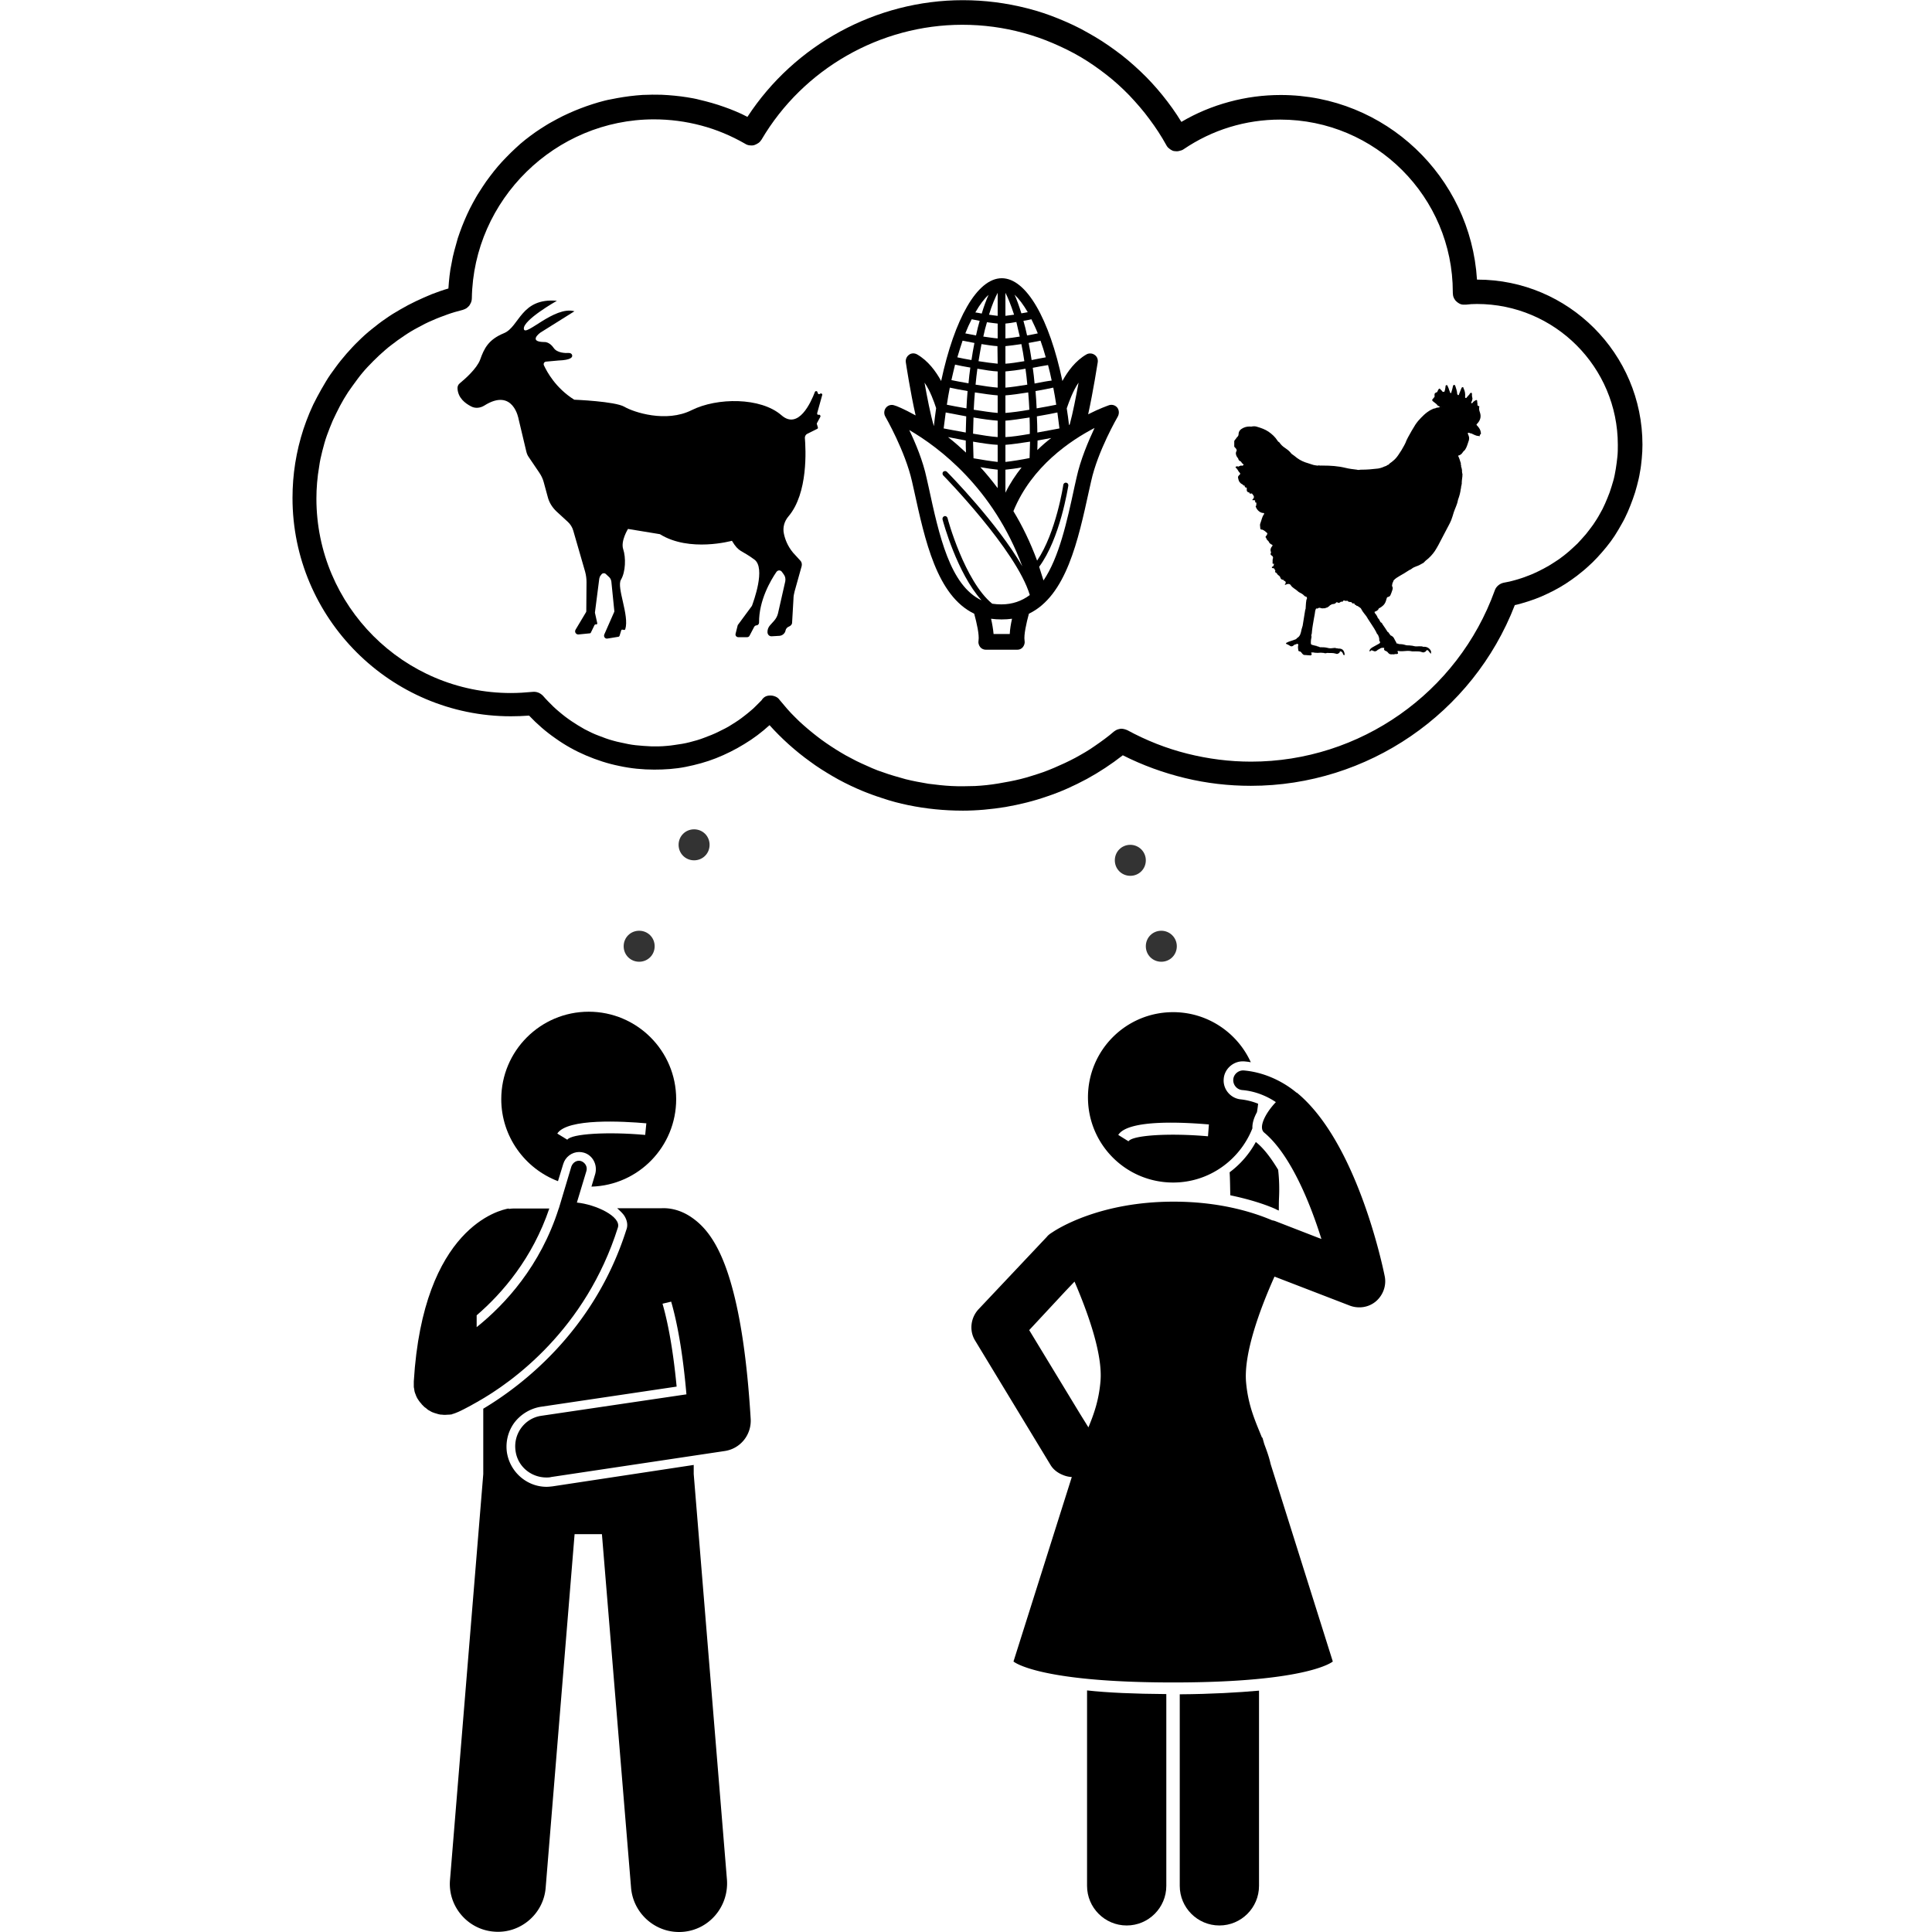 <svg xmlns="http://www.w3.org/2000/svg" xmlns:xlink="http://www.w3.org/1999/xlink" xml:space="preserve" id="Layer_1" width="512" height="512" x="0" y="0" version="1.1"><style id="style2" type="text/css">.st3{fill:#333}</style><path id="path4" d="M338.902 320.806c0-1.147 0-2.233.06-3.561.122-2.716 0-5.07-.24-7.243-1.932-3.2-3.863-5.734-5.916-7.364a24.688 24.688 0 0 1-6.94 8.028c.12 1.931.12 4.044.18 6.096 4.89 1.026 8.933 2.293 11.951 3.621.302.181.604.302.906.423z" style="stroke-width:.604"/><path id="path6" d="M312.647 499.769c0 5.794 4.707 10.502 10.502 10.502 5.794 0 10.502-4.708 10.502-10.502v-51.727c-5.553.483-12.434.905-21.004.965z" style="stroke-width:.604"/><path id="path8" d="M288.08 499.769c0 5.794 4.709 10.502 10.503 10.502 5.794 0 10.502-4.708 10.502-10.502v-50.822c-8.57-.06-15.512-.362-21.004-.966z" style="stroke-width:.604"/><path id="path10" d="M310.896 268.233c-12.494 0-22.574 10.08-22.574 22.575 0 12.494 10.08 22.574 22.574 22.574 9.537 0 17.685-5.976 21.005-14.366-.06-1.388.422-2.837 1.207-4.285.12-.724.241-1.51.302-2.233a17.159 17.159 0 0 0-4.527-1.147c-2.777-.242-4.829-2.716-4.587-5.432.18-2.596 2.474-4.648 5.01-4.648h.362c.603.06 1.267.12 1.81.241-3.56-7.846-11.468-13.279-20.582-13.279zm-11.83 34.224-2.716-1.69c2.655-4.225 17.685-3.32 24.022-2.777l-.241 3.139c-10.2-.905-20.04-.302-21.065 1.328z" style="stroke-width:.604"/><path id="path12" d="M268.585 440.316s6.277 5.553 42.311 5.553 42.311-5.553 42.311-5.553l-16.477-52.331c-.423-1.932-1.087-3.682-1.69-5.312l-.483-1.69h-.121c-1.75-4.346-3.682-8.45-4.225-14.788-.604-7.544 3.621-19.133 7.545-27.885l20.039 7.726c.845.301 1.63.422 2.474.422 1.57 0 3.14-.543 4.407-1.63 1.87-1.63 2.776-4.164 2.293-6.579-.724-3.621-7.605-35.672-23.177-48.588a.457.457 0 0 0-.242-.121c-2.052-1.75-7.122-5.251-13.882-5.855-1.449-.12-2.717.966-2.837 2.354-.12 1.449.966 2.716 2.354 2.837 3.742.302 6.88 1.81 8.933 3.2-2.656 2.776-4.769 6.699-3.078 8.087 6.7 5.553 11.95 17.927 15.15 28.188l-12.133-4.708a3.97 3.97 0 0 0-.905-.242c-5.372-2.293-14.184-4.95-26.135-4.95-19.617 0-30.843 7.244-32.171 8.15-.483.301-1.026.663-1.449 1.206l-1.086 1.147-17.021 18.047c-2.053 2.234-2.475 5.614-.906 8.21l19.979 32.955c.603 1.026 1.448 1.75 2.414 2.294 1.026.543 2.052.905 3.26.965zm4.165-87.822 9.597-10.321 2.414-2.535c3.621 8.45 7.484 19.254 6.88 26.376-.422 5.07-1.75 8.752-3.198 12.253l-2.173-3.5z" style="stroke-width:.604"/><path id="path14" d="m192.654 498.2-8.813-107.56v-2.414L146.42 393.9c-.543.06-1.086.12-1.57.12-5.19 0-9.657-3.862-10.502-9.053a10.735 10.735 0 0 1 1.932-7.907 11.094 11.094 0 0 1 6.88-4.225l36.155-5.372c-1.026-10.684-2.474-17.564-3.742-21.97l2.294-.544c1.448 5.01 3.018 12.736 4.044 24.566l-38.388 5.674c-4.467.603-7.605 4.829-6.881 9.416.604 4.104 4.165 6.941 8.148 6.941.423 0 .845 0 1.268-.12l45.933-6.882c4.285-.603 7.243-4.406 6.941-8.63-.966-15.936-2.777-27.041-4.95-34.888-3.198-11.65-7.242-15.995-10.623-18.35-3.199-2.232-6.216-2.595-8.148-2.474h-11.65c.665.604 1.329 1.207 1.812 1.871.845 1.268 1.086 2.656.603 3.863-8.57 26.98-28.006 41.467-37.905 47.382v17.323L119.258 498.2c-.604 6.94 4.647 13.158 11.649 13.701 6.941.604 13.158-4.648 13.701-11.65l7.666-93.676h7.243l7.726 93.737c.603 6.941 6.7 12.193 13.701 11.65 7.002-.544 12.193-6.7 11.71-13.762z" style="stroke-width:.604"/><path id="path16" d="M153.481 305.294c.422 0 .845.06 1.268.18 2.293.665 3.621 3.14 3.017 5.554l-1.026 3.44c12.495-.362 22.454-10.623 22.454-23.178 0-12.796-10.382-23.177-23.178-23.177-12.796 0-23.178 10.381-23.178 23.177 0 9.9 6.278 18.41 15.03 21.73l1.388-4.527c.543-1.871 2.294-3.2 4.225-3.2zm17.806-7.606-.302 3.079c-10.02-.906-19.617-.302-20.643 1.267l-2.655-1.63c2.655-4.104 17.383-3.259 23.6-2.716z" style="stroke-width:.604"/><path id="path18" d="M163.742 325.333c.966-2.958-5.915-6.157-10.865-6.64l2.535-8.39c.302-1.086-.301-2.173-1.388-2.595-1.086-.362-2.173.302-2.595 1.388l-3.32 11.106c0 .06-.06.06-.06.12-4.829 15.15-14.124 25.291-21.73 31.387v-3.138c6.881-5.915 14.788-15.15 19.255-28.308h-9.476c-.423 0-.845.06-1.268.12v-.12c-2.293.362-22.695 4.889-25.17 45.812v1.328c0 .18 0 .301.061.483 0 .12.06.24.06.362 0 .12.06.241.06.422.061.12.061.302.122.423.06.12.06.241.12.301.06.182.121.302.181.483 0 .06.06.121.06.181 0 0 0 .06.061.06.12.363.302.604.543.967.06.06.06.12.121.18.181.242.362.483.543.665.06.06.12.12.181.241l.664.664c.06.06.12.12.242.181.241.181.483.362.664.543.06.06.12.06.18.121.302.181.604.362.966.543.06 0 .121.06.181.06.302.121.604.242.906.302.06 0 .12.06.18.06.363.122.605.182 1.027.242h.241c.182 0 .363.06.544.06h.482c.363 0 .665-.06 1.147-.06.181 0 .363-.06.483-.06.06 0 .121 0 .121-.06.241-.061.423-.121.604-.182.06 0 .12-.06.12-.06.242-.06.423-.12.604-.241h.06c.302-.121 2.294-1.027 5.312-2.777 9.355-5.251 28.73-19.254 37.241-46.174z" style="stroke-width:.604"/><g id="g30" transform="matrix(.604 0 0 .604 -314.419 -64.1)"><defs id="defs21"><path id="SVGID_1_" d="M1062.1 275h108.5v118.9h-108.5z"/></defs><clipPath id="SVGID_2_"><use xlink:href="#SVGID_1_" id="use23" style="overflow:visible"/></clipPath><g id="g28" clip-path="url(#SVGID_2_)" style="clip-path:url(#SVGID_2_)"><path id="path26" d="M1169.9 296.7h.3c.2-.2.1-.5.1-.7-.1-1.2-.7-2.1-1.5-3-.2-.2-.4-.3-.4-.7-.1 0-.2.1-.2.1.1 0 .2-.1.2-.1l.5-.5c1.2-1.4 1.6-2.9 1-4.7-.3-.8-.5-1.6-.3-2.4.1-.2 0-.4-.2-.4-.7-.1-.6-.6-.6-1.1 0-.2 0-.4-.1-.5v-.4c0-.7-.2-.8-.8-.5-.4.3-.9.5-1.2 1-.1.2-.3.3-.6.2-.1-.1-.2-.3-.2-.4.1.1.2.2.2.4 0-.2 0-.4.1-.6.2-.3.3-.6.3-.9.2-.3.1-.7 0-1.1 0-.1 0-.3-.1-.4v-1.1c0-.2-.1-.4-.3-.4-.2-.1-.3 0-.5.2s-.4.5-.5.8c-.3 0-.4.2-.5.5-.3.2-.5.4-.6.7-.5.2-.7-.1-.6-.6.1-1.3-.1-2.5-.7-3.6 0-.3-.1-.5-.4-.5-.3 0-.4.2-.5.4-.3.8-.7 1.7-1 2.5-.1.2-.1.6-.4.6-.3 0-.4-.4-.5-.6v-.3c-.1-1.1-.5-2.1-.8-3.1-.1-.2-.2-.5-.5-.5s-.4.2-.5.4c-.2.9-.4 1.8-.7 2.7 0 .2-.1.5-.3.5-.2.1-.2-.3-.4-.4v-.1c0-.1 0-.2-.1-.3 0-.1 0-.2-.1-.3 0-.1-.1-.1-.1-.2-.1-.6-.4-1.1-.6-1.6-.1-.3-.1-.6-.6-.6-.4.1-.4.4-.4.7-.1.7-.2 1.5-.5 2.2-.4.1-.7.1-1-.2-.1-.4-.5-.5-.7-.8-.3-.5-.6-.5-.9 0-.2.3-.3.6-.4.8-.1.2-.1.4-.3.4-1 .4-1.1.6-1 1.7 0 .2-.1.3 0 .5h-.1c-.2.2-.4.3-.5.6-.6.5-.6.8 0 1.3.7.6 1.5 1 2 1.8.1.1.3.1.4.2.2.1.4.1.5.3.3.1.5.2.8.2-.2 0-.5 0-.8-.2-.3.4-.8.3-1.3.4-.3.1-.5.1-.7.3-.6 0-1.2.3-1.8.6-2.3 1.2-4 3-5.7 4.9-.4.5-.8 1-1.2 1.6-1.1 1.8-2.2 3.6-3.2 5.5-.4.8-.8 1.5-1.1 2.4l-.6 1.2c-.8 1.5-1.7 3-2.7 4.4-.7 1-1.4 1.8-2.3 2.5-.6.6-1.4.9-1.9 1.6-.3.1-.7.2-.9.5-.6.2-1.2.4-1.8.7-.6.2-1.2.4-1.9.5-2.4.3-4.9.5-7.3.5-.3 0-.7 0-1 .1h-.6c-.1 0-.3-.1-.4-.1-1.7-.2-3.4-.4-5-.8-3.3-.8-6.6-1-9.9-1h-.5c-.1-.1-.2-.1-.2 0h-.7c-.2-.1-.4-.2-.6 0-.4 0-.8 0-1.2-.1-1.1-.1-2.1-.6-3.2-.9-1.8-.5-3.4-1.2-4.9-2.3-.8-.7-1.7-1.3-2.5-1.9-.6-.8-1.3-1.5-2.2-2.1-.9-.6-1.9-1.3-2.6-2.2-.3-.4-.5-.8-1-1-.1-.1-.2-.3-.3-.4-1-1.6-2.4-2.9-4-4-1.5-1-3.2-1.6-4.9-2.1-.8-.3-1.7-.3-2.6-.1-1.2-.1-2.4 0-3.6.6-1.2.6-2 1.4-2 2.8 0 .6-.4 1-.8 1.4-.2.2-.3.4-.4.6-.6.5-.8 1.2-1.1 1.9-.1.2.1.4.2.6l.2.2c-.3.8.5 1.1.8 1.6.2.4.4.6.2 1-.5.9-.3 1.7.2 2.6.2.3.5.5.6.9.1.5.4.8.9 1 0 0 .1 0 .1-.1 0 0-.1 0-.1.1.1 0 .1.1.2.1h.1-.1c.3.5.7 1 1.2 1.3 0 .2 0 .3-.2.4 0 .1 0 .1-.1.2 0-.1 0-.1.1-.2-.2-.1-.2 0-.3.2-.2 0-.4-.1-.6-.1-.1-.1-.2 0-.3.1-.1 0-.2.1-.3.1-.3 0-.5.4-.8.2-.3-.2-.5 0-.7 0-.2 0-.2.2-.3.3-.1.2.1.3.3.4l.3.3c-.1.2 0 .2.2.3.3.6.7 1.2 1.2 1.7 0 .2 0 .4-.2.6-.5.4-.9.8-.7 1.5.1.6.3 1.1.5 1.6h.1c.3.6.8.9 1.4 1.2.2.3.4.5.7.5h.2v-.1c.2 0 .3 0 .3-.1 0 .1-.1.1-.3.1v.2c0 .3 0 .7.5.7.1.1.3.1.4.2v.2c-.1 1.3.1 1.6 1.2 1.9 0 .4.2.5.5.4.2-.1.4-.1.6 0 .5.7 1.3 1.3.5 2.3-.2.1-.4.3-.3.5.1.2.4.1.5.1.4-.3.5.2.7.3v.2c-.2.4.1.5.4.5 0 .1.1.2.1.2h.1-.1v.6c0 .2-.1.3-.1.5v.2c-.2.1-.3.3-.1.5.5 1.4 2 2.7 3.4 2.6.3.2.3.4.1.6-.8 1.1-1 2.5-1.5 3.8-.3.6-.2 1.3-.1 2 0 .4 0 .9.7.9h.2c.8.3 1.5.9 2.1 1.5h.1v.4h.3-.3c-.2.4-.3.7-.6 1-.2.2-.3.5.1.7.1.7.6 1.1 1.1 1.6.2.7.8 1.1 1.4 1.4.4.2.4.3.1.7-.6.7-.9 1.5-.5 2.5 0 .1.1.3 0 .4-.4.7 0 1 .5 1.3.3.2.5.7.4 1-.3.7-.1 1.5-.2 2.2 0 .2.1.3.2.3.7-.2.4.3.3.5 0 .2-.1.4-.2.6-.2 0-.3.1-.4.2-.2 0-.2.2-.2.4.1.1.2.2.3.2.2-.1.3.1.5.1.5 0 .3.7.7.8v.4c-.1.2-.2.4 0 .5.5.2.8.6 1.1 1.1.1.1.2.2.4.3.3.2.6.5.7.9.1.5.6 1 1.1 1 .2 0 .4 0 .4.3.1.2.3.2.4.2.3.2.5.4.5.8-.1.1-.1.2-.1.4-.1.1-.4.2-.3.4.1.2.3.1.5 0 .8-.4 1.7-.4 2.1.3.7 1.1 1.9 1.6 2.8 2.4.3.2.5.5.9.7.8.4 1.6.8 2.2 1.5.3.3.6.4 1 .5.2.2.2.5.2.8-.2.3-.3.6-.3.9-.2 1.2-.2 2.4-.3 3.6-.1.2-.2.4-.2.6-.2 1-.3 2.1-.5 3.1-.2 1.2-.4 2.5-.6 3.7 0 .3-.3.5-.2.8-.2.3-.2.6-.3.9-.3 1.4-.5 2.9-2 3.7-.1.1-.2.2-.2.3-.1.1-.2.1-.3.2-.8.3-1.6.6-2.3.8-.6.2-1.2.4-1.7.7-.4.2-.4.3-.1.6.4.1.7.3 1.1.5.9.7 1.4.7 2.3-.1.1-.1.3-.2.4-.2.1 0 .3 0 .4-.1.2-.1.5-.3.8-.1.3.2.2.5.1.8-.1.6 0 1.3.1 1.9 0 .2.2.5.4.5.7 0 1 .6 1.4 1.1.2.2.4.4.6.4.1.1.1.2.3.1.5.1 1 0 1.5.1.1.1.2.1.3 0 .3 0 .5.1.8.1.5-.1.7-.4.5-.8-.1-.2-.2-.3-.1-.5h1c.1 0 .1.1.2 0 0 0 .1 0 .1.1 1 .1 1.9.1 2.9 0 .4 0 .8.1 1.3.1.4.2.9.2 1.4 0 1.3.1 2.5-.1 3.8.3.4.2.8.2 1.2-.1.3-.1.5-.2.5-.5.2-.6.5-.4.9-.2.2.1.3.4.5.6 0 .1.1.3.1.4.1.2.3.5.5.5.3-.1.2-.4.2-.6-.2-1.3-.8-2.2-2.2-2.3-.3 0-.7 0-1-.1-.1-.1-.2-.1-.3 0-.6-.3-1.2-.2-1.8-.1-.7.1-1.4.1-2.1-.1-1.1-.3-2.2-.3-3.4-.3-.3-.1-.6-.3-.9-.3 0-.1-.1-.3-.2-.1h-.3c0-.1-.1-.2-.1-.2-.6 0-1.2-.3-1.8-.4-.6-.1-.7-.4-.7-.9s0-1.1.1-1.6.3-1.1.1-1.6v-.3c.3-.5.2-1.1.3-1.7.2-2 .6-3.9.9-5.8.2-1 .4-2 .5-3 .1-.4.2-.7.4-1.1h.1c.3 0 .6.2.8-.2.2 0 .4-.1.6-.1.2 0 .3 0 .5.1.2.2.4.1.6.1.2.1.5.1.7 0h.3s.1 0 0 0c.2 0 .3.1.5-.1.2-.1.5-.2.7-.2.2 0 .2-.1.3-.2.4-.2.7-.4 1-.8.1.1 0-.1.2-.1.2-.1.1 0 .2-.1s.2-.1.3-.2c.4-.1.7-.2 1.1-.2.3-.1.6-.2.8-.5.2-.3.5-.3.8-.1.3.2.7.2 1-.1.2-.1.4-.3.6-.3.5.2.7-.1.9-.5.5-.1 1 .4 1.5.1.1-.1.2 0 .3.1.4.5 1 .4 1.5.5.1 0 .2.1.3.1.2.6.7.6 1.1.4.1.4.3.7.7.8.1 0 .1.1.2.1.1.3.4.3.6.3.4.3.9.6 1.3.9.2.2.3.4.4.6.6 1.2 1.5 2.1 2.3 3.2 0 .2.2.4.3.5.1.2.2.5.4.7 1.1 1.8 2.4 3.5 3.4 5.4.2.5.4 1 .9 1.4v.1c.3.7.6 1.4.5 2.2 0 .2.1.5.3.6 0 .1 0 .1.1.2 0 .4-.3.7-.6.8l-2.7 1.5c-.5.3-1.1.7-1.3 1.3-.1.2-.1.4 0 .5.2.1.3 0 .4-.2-.1-.1-.1-.2-.1-.3 0 .1 0 .2.1.3.1-.1.3-.1.4-.3.3.1.5.2.8.3.7.4 1.4.2 2-.5.1 0 .3-.1.4-.2.2 0 .4-.2.5-.3.6-.4 1.2-.4 1.9-.3-.2.9 0 1.1.8 1.4.3.1.6.3.8.6.3.4.7.8 1.3.8.1.1.1.1.2 0h.5c.4 0 .7.1 1.1-.1h.8c.5-.1.7-.3.5-.7-.2-.2-.1-.5-.1-.7 1.4.3 2.8.1 4.3 0 .5 0 .9 0 1.4.1.7.2 1.5.1 2.2.1.9 0 1.8 0 2.6.3.5.2 1 .3 1.5-.1.2 0 .3-.2.4-.3.4-.6.6-.6 1.1-.1.3.3.5.7.8 1 .1.1.2.4.3.1 0-.3.1-.6 0-1-.6-1.3-1.8-2-3.3-1.9h-.2c-.3-.2-.6-.2-1-.2-1-.1-2 .2-3-.1-.6-.2-1.3-.2-2-.3-.6 0-1.3 0-1.8-.2-.9-.3-1.9-.4-2.9-.4-.2-.3-.5-.2-.8-.2-.2-.5-.5-1-.8-1.5 0-.1-.1-.1-.1-.2s0-.1-.1-.2c-.3-.8-.9-1.4-1.7-1.7-.1-.1-.2-.1-.2-.2-.1-.3-.3-.5-.5-.7-.2-.2-.2-.6-.6-.6-.7-1.1-1.4-2.2-2.2-3.3-.2-.3-.3-.8-.8-.9l-.1-.1c-.1-.2-.2-.3-.3-.5-.2-.4-.4-.9-.8-1.2l-.1-.1c-.3-.9-.8-1.6-1.4-2.3v-.6.1c.2 0 .3-.1.4-.1.6-.3 1.2-.6 1.4-1.3l.1-.1h.1c1.3-.7 2.4-1.6 2.9-3.1.1-.4.3-.9.4-1.3.1-.4.3-.5.7-.6.4-.1.7-.3.9-.7.3-.7.6-1.4.8-2.1.2-.6.4-1.2 0-1.8-.2-.2 0-.5 0-.8 0-.7.5-1.2.6-1.8.8-.9 1.7-1.4 2.7-2 1.4-.8 2.8-1.6 4.1-2.5.3-.2.8-.3 1.1-.6.6-.5 1.3-.8 2.1-1.1 1-.3 1.8-.8 2.7-1.3.6-.2.9-.8 1.4-1.2 1.6-1.2 2.9-2.6 4-4.2 1.1-1.7 2.1-3.6 3-5.4.7-1.3 1.4-2.7 2.1-4 .7-1.4 1.5-2.7 2.1-4.2.4-1.1.8-2.3 1.1-3.4.6-1.8 1.5-3.4 1.8-5.2 0-.1.1-.2.1-.4.6-1.6 1-3.1 1.2-4.8.1-.1.1-.2.1-.4-.1-.5.3-.9.2-1.4.2-.2.1-.5.1-.7 0-.7.1-1.4.2-2.2h-.1.1c.1-.5.1-1 .1-1.4 0-.2.1-.4-.1-.6 0-.4-.1-.7-.1-1.1 0-.2.1-.5-.1-.7 0-.4 0-.7-.3-1v-.2c.2-.2 0-.3 0-.5 0-.1 0-.2-.1-.2v-.2h-.2.2c0-.2.1-.5-.1-.7v-.2c0-.1 0-.2-.1-.2-.1-.3-.2-.6-.3-1-.2-.6-.4-1.1-.7-1.7l.1-.1h-.1.1c.3 0 .6-.2.8-.3.7-.3 1-1 1.5-1.6.3-.2.5-.4.7-.7.8-1.2 1.1-2.6 1.6-4 .1-.2.1-.4.1-.6.2-1-.3-1.7-.6-2.6.1 0 .2-.1.3-.2h.4v-.1.1c.2.3.6.2.9.3 1 .4 2 1.1 3.1 1.1.1 0 .2 0 .3.1h.1c.2.1.2 0 .2-.2v-.2c.3-.4.2-.4.1-.4z"/></g></g><g id="g52" transform="matrix(.604 0 0 .604 -314.419 -64.1)"><defs id="defs33"><path id="SVGID_3_" d="M794.2 514.5h13.6v13.6h-13.6z"/></defs><clipPath id="SVGID_4_"><use xlink:href="#SVGID_3_" id="use35" style="overflow:visible"/></clipPath><g id="g50" clip-path="url(#SVGID_4_)" style="clip-path:url(#SVGID_4_)"><g id="g48"><defs id="defs39"><path id="SVGID_5_" d="M801 514.5c-3.8 0-6.8 3-6.8 6.8s3 6.8 6.8 6.8 6.8-3 6.8-6.8-3-6.8-6.8-6.8z"/></defs><clipPath id="SVGID_6_"><use xlink:href="#SVGID_5_" id="use41" style="overflow:visible"/></clipPath><g id="g46" clip-path="url(#SVGID_6_)" style="clip-path:url(#SVGID_6_)"><path id="path44" d="M794.2 514.5h13.6v13.6h-13.6z" class="st3"/></g></g></g></g><g id="g74" transform="matrix(.604 0 0 .604 -314.419 -64.1)"><defs id="defs55"><path id="SVGID_7_" d="M1009.7 476.8h13.6v13.6h-13.6z"/></defs><clipPath id="SVGID_8_"><use xlink:href="#SVGID_7_" id="use57" style="overflow:visible"/></clipPath><g id="g72" clip-path="url(#SVGID_8_)" style="clip-path:url(#SVGID_8_)"><g id="g70"><defs id="defs61"><path id="SVGID_9_" d="M1016.5 476.8c-3.8 0-6.8 3-6.8 6.8s3 6.8 6.8 6.8 6.8-3 6.8-6.8-3.1-6.8-6.8-6.8z"/></defs><clipPath id="SVGID_10_"><use xlink:href="#SVGID_9_" id="use63" style="overflow:visible"/></clipPath><g id="g68" clip-path="url(#SVGID_10_)" style="clip-path:url(#SVGID_10_)"><path id="path66" d="M1009.7 476.8h13.6v13.6h-13.6z" class="st3"/></g></g></g></g><g id="g96" transform="matrix(.604 0 0 .604 -314.419 -64.1)"><defs id="defs77"><path id="SVGID_11_" d="M1023.3 514.5h13.6v13.6h-13.6z"/></defs><clipPath id="SVGID_12_"><use xlink:href="#SVGID_11_" id="use79" style="overflow:visible"/></clipPath><g id="g94" clip-path="url(#SVGID_12_)" style="clip-path:url(#SVGID_12_)"><g id="g92"><defs id="defs83"><path id="SVGID_13_" d="M1030.1 514.5c-3.8 0-6.8 3-6.8 6.8s3 6.8 6.8 6.8 6.8-3 6.8-6.8-3.1-6.8-6.8-6.8z"/></defs><clipPath id="SVGID_14_"><use xlink:href="#SVGID_13_" id="use85" style="overflow:visible"/></clipPath><g id="g90" clip-path="url(#SVGID_14_)" style="clip-path:url(#SVGID_14_)"><path id="path88" d="M1023.3 514.5h13.6v13.6h-13.6z" class="st3"/></g></g></g></g><g id="g118" transform="matrix(.604 0 0 .604 -314.419 -64.1)"><defs id="defs99"><path id="SVGID_15_" d="M818.3 470h13.6v13.6h-13.6z"/></defs><clipPath id="SVGID_16_"><use xlink:href="#SVGID_15_" id="use101" style="overflow:visible"/></clipPath><g id="g116" clip-path="url(#SVGID_16_)" style="clip-path:url(#SVGID_16_)"><g id="g114"><defs id="defs105"><path id="SVGID_17_" d="M825.1 470c-3.8 0-6.8 3-6.8 6.8s3 6.8 6.8 6.8 6.8-3 6.8-6.8-3-6.8-6.8-6.8z"/></defs><clipPath id="SVGID_18_"><use xlink:href="#SVGID_17_" id="use107" style="overflow:visible"/></clipPath><g id="g112" clip-path="url(#SVGID_18_)" style="clip-path:url(#SVGID_18_)"><path id="path110" d="M818.3 470h13.6v13.6h-13.6z" class="st3"/></g></g></g></g><g id="g122" transform="matrix(.604 0 0 .604 -314.419 -64.1)"><path id="path120" d="M942.8 461.8c-4 0-7.9-.2-11.9-.6-4-.4-7.9-1-11.8-1.8-3.9-.8-7.7-1.8-11.5-3.1-3.8-1.2-7.5-2.6-11.1-4.2-3.6-1.6-7.2-3.4-10.6-5.4-3.4-2-6.8-4.1-10-6.5-3.2-2.3-6.3-4.8-9.3-7.5-3-2.7-5.8-5.5-8.4-8.4-3.4 3.1-7.1 5.9-11.1 8.3-3.9 2.4-8.1 4.5-12.4 6.2-4.3 1.7-8.8 2.9-13.3 3.8-4.5.9-9.2 1.2-13.8 1.2-5.1 0-10.2-.5-15.3-1.6-5-1-9.9-2.6-14.6-4.6-4.7-2-9.2-4.5-13.4-7.5-4.2-2.9-8.1-6.3-11.6-10-2.7.2-5.4.3-8 .3-52.8 0-95.8-43-95.8-95.8 0-2.6.1-5.1.3-7.7.2-2.5.5-5.1.9-7.6s.9-5 1.5-7.5 1.3-4.9 2.1-7.4c.8-2.4 1.7-4.8 2.7-7.2 1-2.4 2.1-4.7 3.3-6.9 1.2-2.3 2.5-4.5 3.8-6.7 1.3-2.2 2.8-4.3 4.3-6.3 1.5-2.1 3.1-4 4.8-6 1.7-1.9 3.4-3.8 5.3-5.6 1.8-1.8 3.7-3.5 5.7-5.1 2-1.6 4-3.2 6.1-4.6 2.1-1.5 4.2-2.8 6.5-4.1 2.2-1.3 4.5-2.5 6.8-3.6s4.6-2.1 7-3.1c2.4-.9 4.8-1.8 7.3-2.5.1-1.9.3-3.7.5-5.6.2-1.8.5-3.7.9-5.5.3-1.8.7-3.7 1.2-5.5l1.5-5.4c.6-1.8 1.2-3.5 1.9-5.3.7-1.7 1.4-3.5 2.2-5.2.8-1.7 1.6-3.4 2.5-5 .9-1.6 1.8-3.3 2.8-4.8 1-1.6 2-3.1 3.1-4.7 1.1-1.5 2.2-3 3.4-4.5 1.2-1.5 2.4-2.9 3.6-4.2 1.3-1.4 2.6-2.7 3.9-4 1.3-1.3 2.7-2.5 4.1-3.8 1.4-1.2 2.9-2.4 4.4-3.5 1.5-1.1 3-2.2 4.6-3.2 1.6-1 3.1-2 4.8-2.9 1.6-.9 3.3-1.8 4.9-2.6 1.7-.8 3.4-1.6 5.1-2.3 1.7-.7 3.5-1.4 5.2-2 1.8-.6 3.5-1.2 5.3-1.7 1.8-.5 3.6-1 5.4-1.3 1.8-.4 3.7-.7 5.5-1 1.8-.3 3.7-.5 5.6-.7 1.9-.2 3.7-.3 5.6-.3 1.9-.1 3.7 0 5.6 0 1.9.1 3.7.2 5.6.4 1.9.2 3.7.4 5.5.7 1.8.3 3.7.6 5.5 1.1 1.8.4 3.6.9 5.4 1.4 1.8.5 3.6 1.1 5.3 1.7 1.8.6 3.5 1.3 5.2 2 1.7.7 3.4 1.5 5.1 2.4 20.7-31.7 56.5-51.2 94.5-51.2 4.8 0 9.5.3 14.3.9 4.7.6 9.4 1.5 14.1 2.7 4.7 1.2 9.2 2.7 13.6 4.5 4.4 1.8 8.8 3.8 12.9 6.2 4.2 2.3 8.2 4.9 12 7.7 3.9 2.8 7.5 5.9 11 9.2 3.5 3.3 6.7 6.8 9.7 10.5 3 3.7 5.8 7.6 8.3 11.7 6.6-3.9 13.6-6.8 21-8.8 7.4-2 14.9-3 22.6-3 45.8 0 83.3 35.8 86.1 81h.2c39.9 0 72.4 32.5 72.4 72.4 0 2-.1 4-.3 6.1-.2 2-.4 4-.8 6-.3 2-.8 4-1.3 5.9-.5 2-1.1 3.9-1.8 5.8s-1.4 3.8-2.2 5.6c-.8 1.8-1.7 3.7-2.7 5.4-1 1.8-2 3.5-3.1 5.2-1.1 1.7-2.3 3.3-3.6 4.9-1.3 1.6-2.6 3.1-4 4.6-1.4 1.5-2.8 2.9-4.3 4.2-1.5 1.4-3.1 2.6-4.7 3.9-1.6 1.2-3.3 2.4-5 3.5-1.7 1.1-3.5 2.1-5.2 3-1.8.9-3.6 1.8-5.5 2.6s-3.8 1.5-5.7 2.1c-1.9.6-3.9 1.2-5.8 1.6-18.4 47.6-64.6 79.3-115.8 79.3-9.8 0-19.4-1.1-28.9-3.4s-18.6-5.6-27.3-10c-5 3.9-10.3 7.4-15.8 10.4-5.6 3-11.3 5.6-17.3 7.6-6 2.1-12.1 3.6-18.4 4.7-6.2 1-12.5 1.6-18.9 1.6zm-84.3-50.5h.2c.8 0 1.5.2 2.2.5.7.3 1.3.8 1.7 1.4l3.3 3.9c1.1 1.3 2.3 2.5 3.5 3.7 1.2 1.2 2.4 2.4 3.7 3.5 1.3 1.1 2.6 2.3 3.9 3.3 1.3 1.1 2.7 2.1 4 3.1 1.4 1 2.8 2 4.2 2.9 1.4.9 2.9 1.9 4.3 2.7 1.5.9 2.9 1.7 4.5 2.5 1.5.8 3 1.6 4.6 2.3 1.5.7 3.1 1.4 4.7 2.1 1.6.7 3.2 1.3 4.8 1.8 1.6.6 3.2 1.1 4.9 1.6 1.6.5 3.3.9 4.9 1.4 1.7.4 3.3.8 5 1.1 1.7.3 3.4.6 5 .9l5.1.6c1.7.2 3.4.3 5.1.4 1.7.1 3.4.1 5.1.1 1.7 0 3.4-.1 5.1-.1 1.7-.1 3.4-.2 5.1-.4 1.7-.2 3.4-.4 5.1-.7 1.7-.3 3.4-.6 5-.9 1.7-.3 3.3-.7 5-1.1 1.7-.4 3.3-.9 4.9-1.4 1.6-.5 3.2-1 4.9-1.6 1.6-.6 3.2-1.2 4.8-1.9 1.6-.7 3.1-1.4 4.7-2.1 1.5-.7 3.1-1.5 4.6-2.3 1.5-.8 3-1.7 4.4-2.5 1.5-.9 2.9-1.8 4.3-2.8 1.4-1 2.8-1.9 4.2-3 1.4-1 2.7-2.1 4-3.2.4-.3.9-.6 1.3-.8.5-.2 1-.3 1.5-.4.5-.1 1.1 0 1.6.1s1 .3 1.5.5c8.3 4.5 17.1 8 26.3 10.3 9.2 2.3 18.5 3.5 28 3.5 47.8 0 90.7-30.2 106.9-75.1.3-.9.8-1.6 1.5-2.2.7-.6 1.5-1 2.4-1.2 1.8-.3 3.5-.7 5.2-1.2 1.7-.5 3.4-1 5.1-1.7 1.7-.6 3.3-1.3 4.9-2.1 1.6-.8 3.2-1.6 4.7-2.5 1.5-.9 3-1.9 4.5-2.9 1.4-1 2.8-2.1 4.2-3.3 1.3-1.2 2.7-2.4 3.9-3.6 1.2-1.3 2.4-2.6 3.6-4 1.1-1.4 2.2-2.8 3.2-4.2 1-1.5 2-3 2.8-4.5.9-1.5 1.7-3.1 2.4-4.7s1.4-3.3 2-4.9c.6-1.7 1.1-3.4 1.6-5.1.5-1.7.8-3.5 1.1-5.2.3-1.8.5-3.5.7-5.3.2-1.8.2-3.5.2-5.3 0-34.1-27.7-61.8-61.8-61.8-1.7 0-3.4.1-4.9.3h-1.1c-.4 0-.7-.1-1.1-.2-.3-.1-.7-.3-1-.5-.3-.2-.6-.4-.9-.7-.3-.2-.5-.5-.7-.8-.2-.3-.4-.6-.5-.9-.1-.3-.3-.7-.3-1 0-.3-.1-.7-.1-1.1v-.3c0-41.7-33.9-75.7-75.7-75.7-7.6 0-15 1.1-22.2 3.3-7.2 2.2-14 5.5-20.2 9.7-.3.2-.6.4-1 .5-.3.1-.7.2-1.1.3-.4.1-.7.1-1.1.1-.4 0-.7-.1-1.1-.1-.4-.1-.7-.2-1-.4-.3-.2-.6-.3-.9-.6-.3-.2-.6-.5-.8-.7-.2-.3-.5-.6-.6-.9-2.2-4-4.7-7.8-7.4-11.4-2.7-3.7-5.7-7.1-8.8-10.4-3.2-3.3-6.5-6.3-10.1-9.1-3.6-2.8-7.3-5.4-11.2-7.7-3.9-2.3-8-4.3-12.2-6.1-4.2-1.8-8.5-3.3-12.9-4.5-4.4-1.2-8.8-2.1-13.3-2.7-4.5-.6-9-.9-13.6-.9-36 0-69.8 19.3-88.1 50.4-.4.6-.8 1.1-1.4 1.5-.6.4-1.2.7-1.8.9-.7.2-1.4.2-2.1.1-.7-.1-1.3-.3-1.9-.7-6.1-3.5-12.5-6.2-19.3-8-6.8-1.8-13.7-2.7-20.7-2.7-43.3 0-79.2 35.2-79.9 78.5 0 .6-.1 1.1-.3 1.7-.2.5-.5 1-.8 1.5-.4.5-.8.8-1.3 1.2-.5.3-1 .5-1.6.7-2.3.6-4.5 1.2-6.7 2s-4.4 1.6-6.6 2.6c-2.2.9-4.3 2-6.3 3.1-2.1 1.1-4.1 2.3-6 3.6-2 1.3-3.9 2.7-5.7 4.1-1.9 1.4-3.6 3-5.4 4.6-1.7 1.6-3.4 3.3-5 5-1.6 1.7-3.1 3.5-4.5 5.4-1.4 1.9-2.8 3.8-4.1 5.7-1.3 2-2.5 4-3.6 6.1-1.1 2.1-2.1 4.2-3.1 6.3-.9 2.2-1.8 4.3-2.6 6.6-.8 2.2-1.4 4.5-2 6.8-.6 2.3-1.1 4.6-1.4 6.9-.4 2.3-.7 4.6-.9 7-.2 2.3-.3 4.7-.3 7 0 47 38.2 85.3 85.3 85.3 3.2 0 6.3-.2 9.5-.5.9-.1 1.7 0 2.5.3s1.5.8 2.1 1.4c.7.8 1.5 1.7 2.3 2.5l2.4 2.4c.8.8 1.7 1.5 2.5 2.2.8.7 1.7 1.4 2.6 2.1.9.7 1.8 1.3 2.8 2 .9.6 1.9 1.2 2.8 1.8 1 .6 1.9 1.1 2.9 1.7l3 1.5c1 .5 2.1.9 3.1 1.3s2.1.8 3.2 1.2c1.1.4 2.1.7 3.2 1 1.1.3 2.2.6 3.3.8 1.1.2 2.2.5 3.3.7 1.1.2 2.2.4 3.3.5 1.1.1 2.2.2 3.4.3 1.1.1 2.2.1 3.4.2h3.4c1.1 0 2.2-.1 3.4-.2 1.2-.1 2.2-.2 3.4-.4 1.1-.2 2.2-.3 3.3-.5 1.1-.2 2.2-.4 3.3-.7l3.3-.9c1.1-.3 2.1-.7 3.2-1.1 1.1-.4 2.1-.8 3.1-1.2 1-.4 2.1-.9 3.1-1.4l3-1.5c1-.5 2-1.1 2.9-1.7 1-.6 1.9-1.2 2.8-1.8.9-.6 1.8-1.3 2.7-2 .9-.7 1.8-1.4 2.6-2.1.9-.7 1.7-1.5 2.5-2.3l2.4-2.4c1-1.6 2.3-2.1 3.8-2.1z"/></g><g id="g126" transform="matrix(.604 0 0 .604 -314.419 -64.1)"><path id="path124" d="M841.7 343.4s-18.6 5.2-31.6-2.9l-14-2.3s-3.3 5.3-2.1 8.9c1.2 3.6 1.1 9.9-1 13.4-2 3.4 3.8 15.7 1.9 21.7-.1.2-.3.4-.6.3l-.6-.1c-.3-.1-.5.1-.6.4l-.7 2.3c-.1.2-.2.3-.4.4l-4.9.8c-1 .2-1.8-.8-1.4-1.8l4.4-10v-.3l-1.3-12.9c-.1-.7-.4-1.4-.9-1.9l-1.5-1.4c-.5-.5-1.4-.5-1.9.1l-.3.4c-.4.4-.6 1-.7 1.5l-1.9 14.8v.2l1 4.5c.1.4-.2.7-.6.6-.2-.1-.5.1-.6.3l-1.6 3.3c-.1.2-.2.3-.4.3l-5 .5c-1.1.1-1.9-1.1-1.3-2.1l4.6-7.7c0-.1.1-.2.1-.3l.1-12.8c0-1.6-.2-3.1-.6-4.6l-5.2-18c-.4-1.5-1.3-2.9-2.4-3.9l-5-4.6c-1.8-1.7-3.2-3.9-3.8-6.3l-1.8-6.6c-.4-1.5-1.1-2.9-2-4.2l-4.6-6.8c-.5-.7-.8-1.5-1-2.3l-3.4-14.3s-2.3-14-15.1-5.9c-1.8 1.1-4 1.3-5.8.3-2.5-1.3-5.6-3.6-5.9-7.7-.1-1 .3-1.9 1.1-2.5 2.2-1.8 7.3-6.3 8.8-10.2 1.8-5.1 3.7-8.9 10.5-11.7 6.8-2.8 7.4-15.6 23.2-14.2 0 0-14.9 8.4-14.5 12.3.4 3.9 13.4-10.2 22.2-7.7l-15 9.4s-5.5 4 1.7 4.1c0 0 2.2-.3 4.2 2.6 1.5 2.2 5.1 2.3 6.7 2.2.7 0 1.3.4 1.4 1 .2.9-.6 2.1-6 2.3l-5.5.5c-.8.1-1.2.9-.9 1.6 1.4 3 5.2 10 13.3 15.1 0 0 17.9.7 22 3.1 4.1 2.4 18.3 7.1 29.5 1.5s30.3-5.7 39.4 2.2c7.5 6.6 13-5.7 14.7-10.2.2-.5.9-.5 1.1 0l.2.6c.1.3.5.5.8.3l.3-.2c.5-.2 1 .2.8.7l-2.2 7.9c-.1.5.3.9.7.7.5-.1.9.4.7.9l-1.5 2.8c-.1.1-.1.3 0 .5l.4 1.3c.1.3 0 .6-.3.7l-4.4 2.2c-.6.3-1 1-1 1.7.4 5 1.5 24.3-7.2 34.5-1.8 2.1-2.6 4.9-2 7.6.5 2.4 1.6 5.4 4 8.3l3.2 3.5c.6.6.8 1.5.6 2.4l-3.1 11.1c-.3 1.1-.5 2.2-.5 3.3l-.6 10.4c0 .8-.6 1.4-1.3 1.7-.8.3-1.4.9-1.6 1.8v.1c-.3 1.2-1.4 2.1-2.6 2.2l-3.4.2c-1.1.1-1.9-.8-1.9-1.8v-.2c0-1 .4-2 1.1-2.8l1.8-2c.8-.9 1.4-2 1.7-3.2l3.2-14.1c.2-1.1 0-2.2-.7-3.1l-.8-1.1c-.6-.8-1.8-.8-2.4.1-2.4 3.5-7.7 12.4-7.6 22.2 0 .6-.5 1.2-1.1 1.2-.4 0-.8.3-1 .6l-2.1 4c-.2.4-.6.6-1.1.6h-3.8c-.8 0-1.4-.7-1.2-1.5l.9-3.6c0-.2.1-.3.2-.4l5.9-8c.1-.1.1-.2.2-.3.6-1.7 6.2-16.6 1-20.3-5.8-4.3-6.7-3-9.8-8.2z"/></g><g id="g130" transform="matrix(.604 0 0 .604 -314.419 -64.1)"><path id="path128" d="M1010.8 285c-.9-1.1-2.3-1.5-3.6-1.1-.5.2-4.1 1.4-9.2 4 2.2-10 4.1-22.2 4.2-22.8.2-1.3-.3-2.6-1.4-3.3-1-.7-2.4-.8-3.5-.2-4.9 2.8-8.3 7.5-10.6 11.7-5.7-27.2-15.8-45.1-26.6-45.1s-20.8 17.9-26.6 45.1c-2.3-4.2-5.7-8.9-10.6-11.7-1.1-.6-2.5-.6-3.5.2-1 .7-1.6 2-1.4 3.3.1.7 2 13.2 4.3 23.3-5.2-2.9-8.7-4.3-9.3-4.4-1.3-.5-2.8-.1-3.7 1-.9 1.1-1 2.7-.3 3.9.1.2 8.7 15.1 11.7 28.4l.9 4c4.8 21.9 10 46.2 26.4 54.1 1.1 4 2.3 9.3 1.9 11.8-.2 1 .1 2 .7 2.8.6.8 1.6 1.2 2.5 1.2h13.8c1 0 1.9-.4 2.5-1.2.6-.8.9-1.8.7-2.8-.4-2.4.8-7.8 1.9-11.8 16.4-7.9 21.6-32.2 26.4-54.1l.9-4c2.9-13.3 11.6-28.2 11.7-28.4.7-1.3.6-2.8-.2-3.9zm-35.1 10.9c0-2.4-.1-4.8-.2-7.1 3.7-.6 7-1.3 9-1.7.3 2.3.6 4.6.9 7-1.2.2-5.1 1-9.7 1.8zm-3.4 11.2c-.1 0-.1.1 0 0-3.4.7-7.8 1.4-10.6 1.7v-7.5c2.8-.2 6.8-.8 10.8-1.4-.1 2.4-.1 4.8-.2 7.2zm-37.7-13c.3-2.4.6-4.7.9-7 2 .4 5.3 1 9 1.7-.1 2.3-.1 4.7-.2 7.1-4.6-.8-8.5-1.6-9.7-1.8zm13.1-4.8c3.9.7 7.9 1.2 10.6 1.4v7.2c-2.8-.2-6.8-.8-10.8-1.5.1-2.4.1-4.7.2-7.1zm14-9.7c2.6-.2 6.3-.7 10-1.3.2 2.5.4 5 .5 7.6-3.9.7-7.8 1.2-10.5 1.4zm0-3.4v-7.1c2.3-.2 5.6-.6 8.8-1.2.3 2.2.6 4.5.8 7-3.6.6-7.1 1.1-9.6 1.3zm0-10.5V258c1.9-.2 4.4-.5 7-.9.5 2.3.9 4.8 1.3 7.5-3.1.5-6.1 1-8.3 1.1zm-3.4 0c-2.2-.2-5.2-.6-8.4-1.1.4-2.7.9-5.2 1.3-7.5 2.6.4 5.1.8 7 .9zm0 3.4v7.1c-2.5-.2-6.1-.7-9.7-1.3.2-2.4.5-4.7.8-7 3.4.6 6.6 1.1 8.9 1.2zm0 10.5v7.7c-2.7-.2-6.6-.8-10.5-1.4.1-2.6.3-5.2.5-7.6 3.8.6 7.4 1.1 10 1.3zm0 21.7v7.5c-2.8-.3-7.2-1-10.6-1.6-.1-2.5-.1-4.9-.2-7.3 4.1.7 8.1 1.3 10.8 1.4zm3.4-3.4v-7.2c2.8-.2 6.7-.8 10.6-1.4.1 2.3.1 4.7.1 7.2-4 .7-8 1.3-10.7 1.4zm22.3-14.2c-1.9.4-5.1 1-8.6 1.6-.1-2.6-.3-5.2-.5-7.6 3.1-.5 5.9-1.1 7.8-1.5.5 2.5.9 4.9 1.3 7.5zm-9.5-9.3c-.2-2.4-.5-4.7-.8-6.9 2.5-.5 4.9-.9 6.7-1.2.6 2.2 1.1 4.4 1.6 6.8-1.8.2-4.5.7-7.5 1.3zm-1.3-10.3c-.4-2.6-.8-5.1-1.3-7.5 2-.4 3.8-.7 5.2-1 .8 2.3 1.6 4.7 2.3 7.3-1.6.3-3.8.7-6.2 1.2zm-2-10.8c-.5-2.3-1-4.4-1.6-6.4 1.8-.3 3.2-.6 3.5-.7.9 1.9 1.9 3.9 2.8 6.2-1.3.3-3 .6-4.7.9zm-3.2.5c-2.4.4-4.6.7-6.3.8v-6.5c1.4-.1 3.1-.4 4.8-.7.4 2 1 4.1 1.5 6.4zm-6.3-9.1v-10.1c1.1 2.1 2.4 5.3 3.8 9.6-1.5.2-2.8.4-3.8.5zm-3.4 0c-1.1-.1-2.4-.3-3.8-.5 1.3-4.3 2.7-7.5 3.8-9.6zm0 3.4v6.5c-1.7-.1-4-.5-6.3-.8.5-2.3 1-4.4 1.6-6.3 1.7.2 3.4.5 4.7.6zm-9.5 5.2c-1.7-.3-3.3-.6-4.7-.9.9-2.3 1.8-4.3 2.8-6.2.3.1 1.7.3 3.5.7-.6 2-1.1 4.1-1.6 6.4zm-.7 3.3c-.5 2.4-.9 4.9-1.3 7.5-2.3-.4-4.5-.8-6.2-1.2.8-2.6 1.5-5 2.3-7.3 1.4.3 3.2.6 5.2 1zm-1.8 10.8c-.3 2.2-.6 4.5-.8 6.9-3-.5-5.6-1-7.5-1.4.5-2.4 1.1-4.6 1.6-6.8 1.8.4 4.2.9 6.7 1.3zm-1.2 10.3c-.2 2.5-.4 5-.5 7.6-3.5-.6-6.7-1.2-8.6-1.6.4-2.6.8-5.1 1.3-7.5 1.9.4 4.7 1 7.8 1.5zm-.8 21.7c0 1.7 0 3.5.1 5.3-2.7-2.5-5.3-4.8-7.9-6.8 2 .4 4.7.9 7.8 1.5zm14 12.8v8.1c-2.5-3.3-5-6.4-7.6-9.2 2.8.5 5.6.9 7.6 1.1zm3.4 0c1.9-.2 4.6-.5 7.1-1-2.6 3.3-5.1 7-7.1 11.1zm14-8.6c0-1.4.1-2.8.1-4.2 2.2-.4 4.3-.8 6-1.1-2.1 1.6-4.1 3.3-6.1 5.3zm18.1-29.6c-1.1 6-2.5 13.3-3.9 18.4-.1.1-.2.1-.3.2-.3-2.5-.6-4.9-1-7.3 1-2.9 2.8-7.9 5.2-11.3zm-22.3-30.9c-.8.2-1.8.3-2.8.5-1-3.2-2-6-3-8.2 1.9 1.8 3.8 4.3 5.8 7.7zm-17.2-7.6c-1 2.2-2 4.9-3 8.2-1-.2-2-.4-2.8-.5 2-3.5 3.9-6 5.8-7.7zm-23 49.7c-.4 2.6-.7 5.2-1 7.9-1.5-5.1-3-12.9-4.1-19.1 2.4 3.4 4.2 8.4 5.1 11.2zm-3.3 34.6-.9-4c-1.6-7.5-4.8-15.2-7.6-21 12.9 7.5 36.8 25.3 49.6 59.8-10.9-18.9-32-40.4-33.1-41.5-.4-.4-1.1-.4-1.6 0-.4.4-.4 1.2 0 1.6.3.3 32.1 32.8 38 52.5-3.5 2.6-7.6 4.1-12.5 4.1-1.4 0-2.7-.1-4-.3-12.1-9.9-19.6-37.3-19.6-37.6-.2-.6-.8-1-1.4-.8-.6.2-.9.8-.8 1.4.3 1.2 6.4 23.6 17.1 35.5-13.8-6.5-18.6-28.4-23.2-49.7Zm35.6 64.5h-7.1c-.2-2.2-.6-4.5-1.1-6.7 1.5.2 3 .3 4.6.3 1.6 0 3.2-.1 4.6-.3-.5 2.2-.9 4.5-1 6.7zm29.3-68.6-.9 4c-3.3 15.4-6.8 31.1-13.6 41.1-.6-2-1.3-4-1.9-6 9.2-12.4 12.6-34.6 12.8-35.6.1-.6-.3-1.2-.9-1.3-.6-.1-1.2.3-1.3.9 0 .2-3.2 21.1-11.5 33.3-3-8.1-6.5-15.3-10.4-21.7 8-19.7 25.2-31.1 35.6-36.5-2.8 6-6.2 14-7.9 21.8z"/></g></svg>